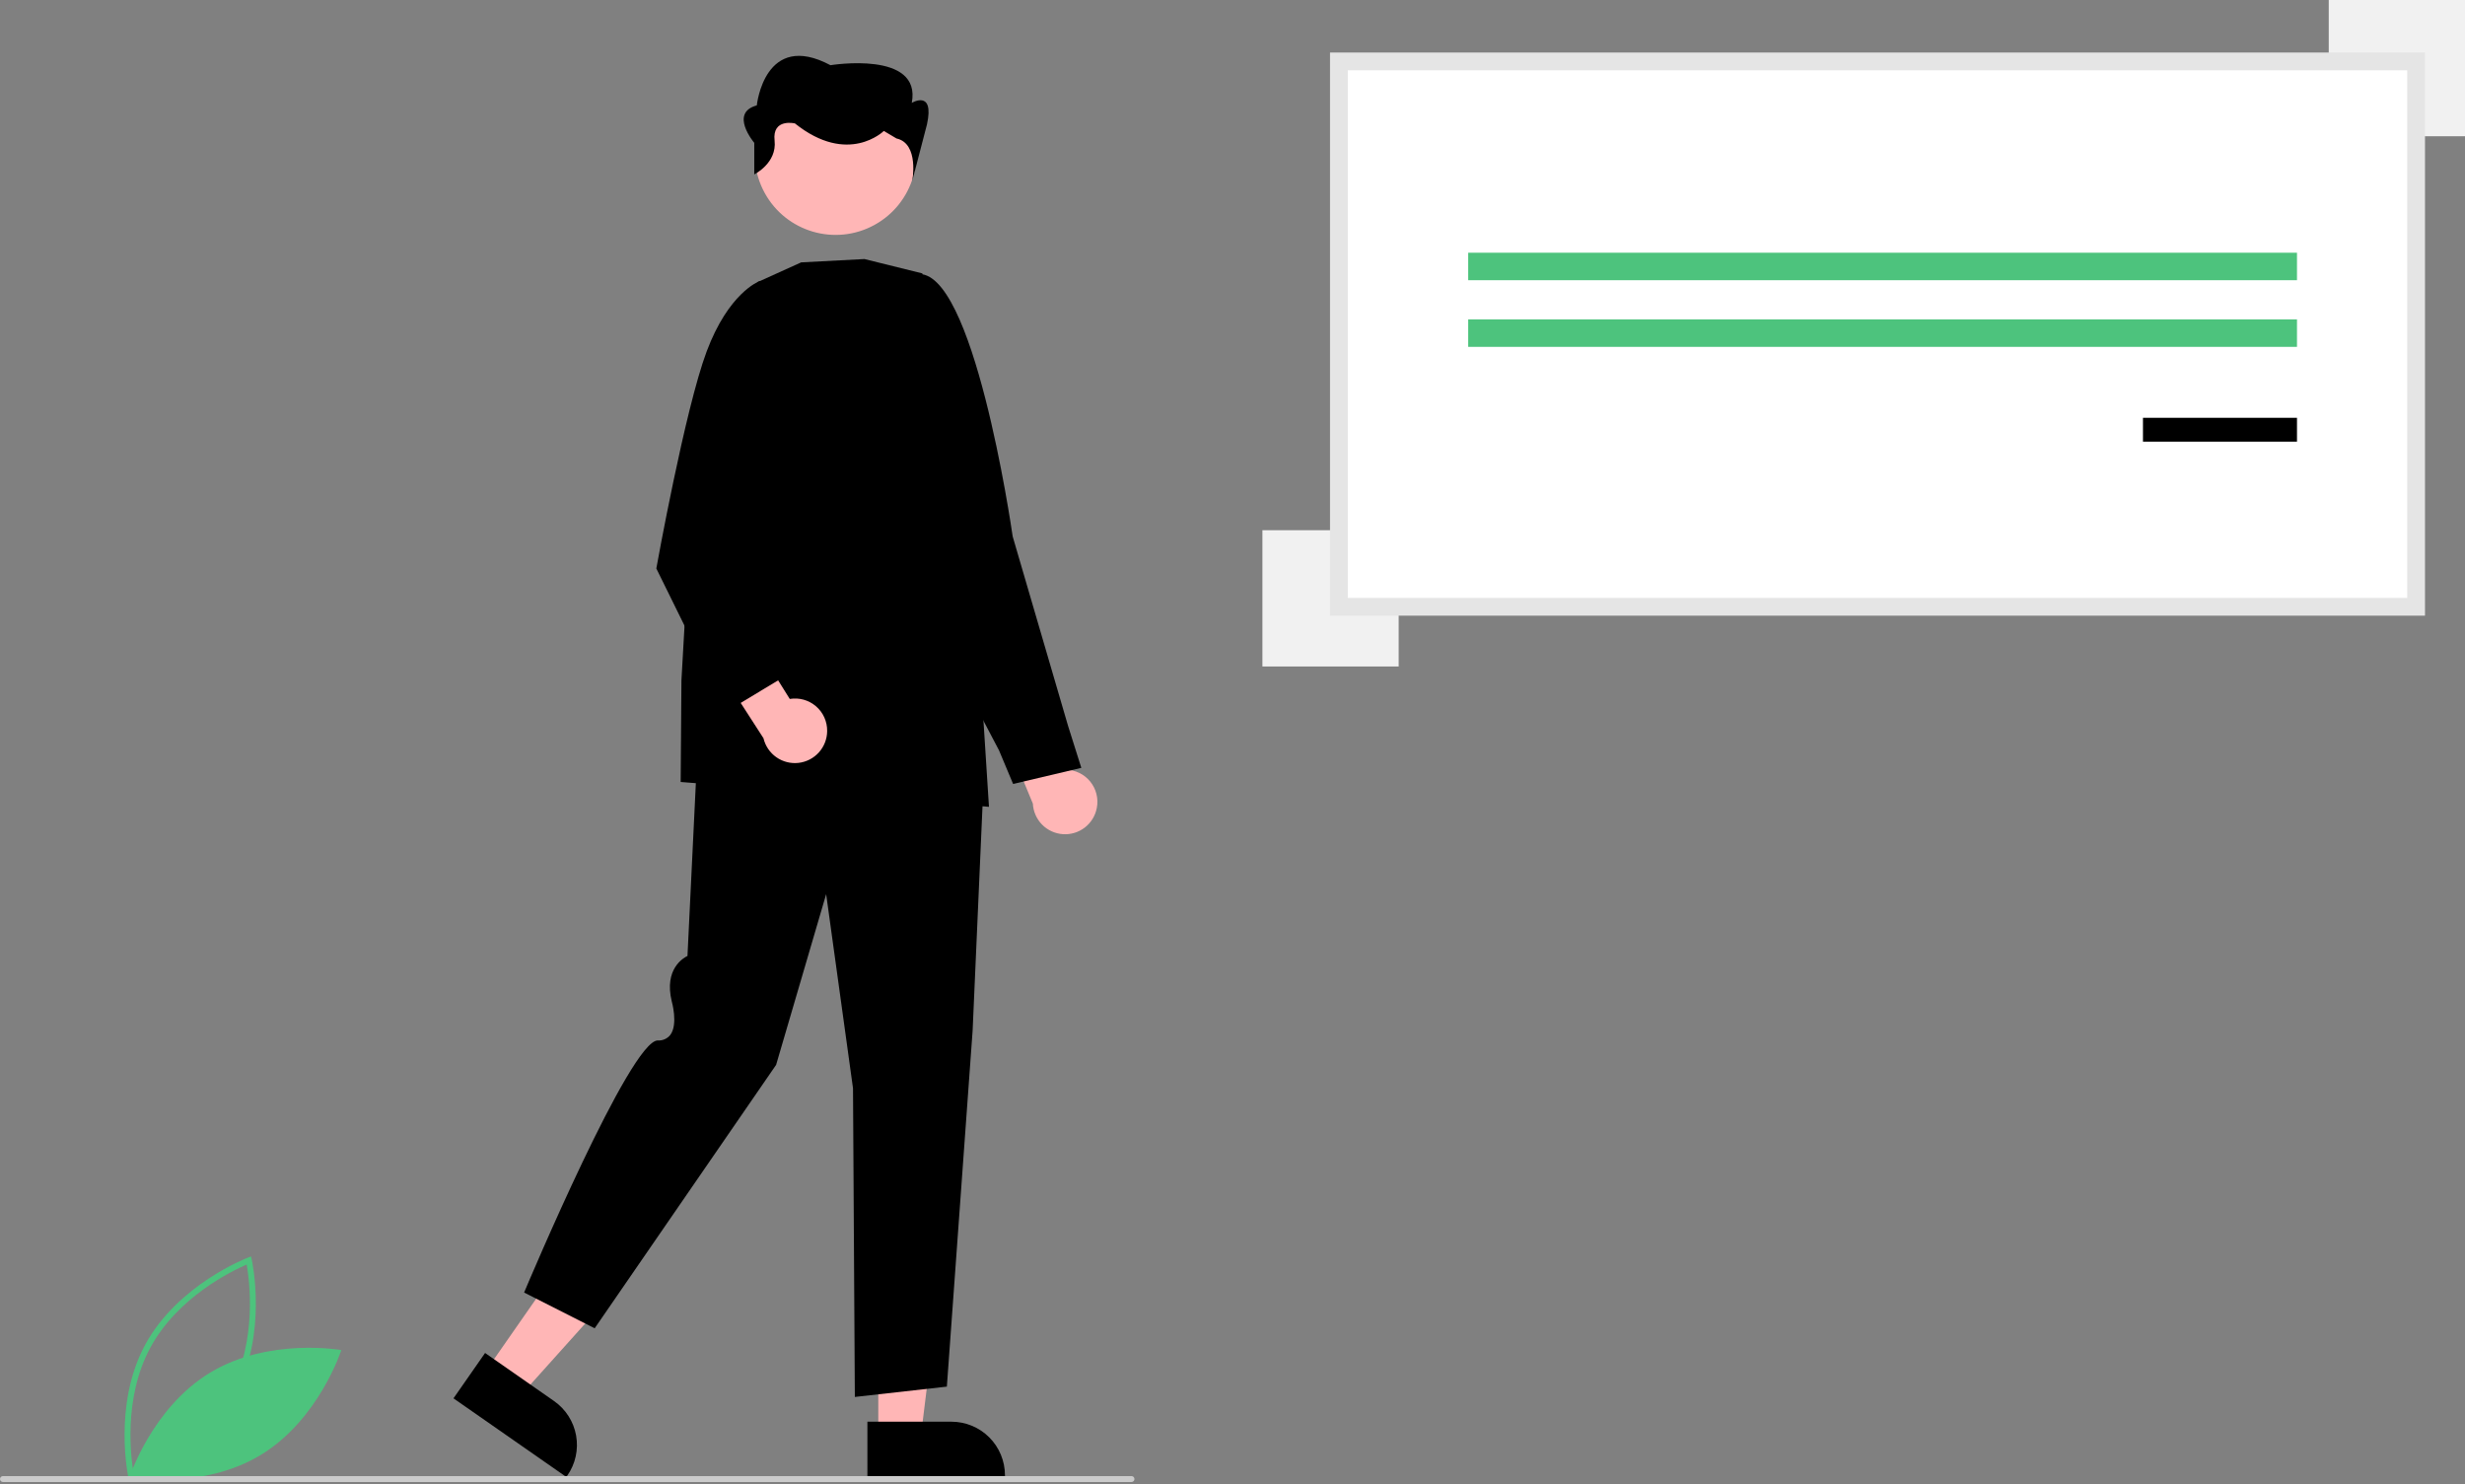 <svg width="500" height="301" viewBox="0 0 500 301" fill="none" xmlns="http://www.w3.org/2000/svg">
<rect x="0" y="0" width="500" height="301" fill="#808080" stroke="none"/>
<g clip-path="url(#clip0_146_141)">
<path d="M26.087 299.949C26.053 299.801 22.818 285.05 29.425 272.798C36.032 260.546 50.134 255.143 50.276 255.09L50.92 254.848L51.072 255.52C51.106 255.667 54.341 270.418 47.734 282.671C41.128 294.922 27.025 300.325 26.884 300.379L26.239 300.62L26.087 299.949ZM50.036 256.487C47.211 257.702 36.063 263.02 30.483 273.368C24.902 283.717 26.586 295.955 27.123 298.981C29.947 297.769 41.091 292.459 46.676 282.1C52.256 271.752 50.573 259.515 50.036 256.487V256.487Z" fill="#4DC37D"/>
<path d="M42.686 278.373C30.814 285.516 26.241 299.703 26.241 299.703C26.241 299.703 40.918 302.31 52.79 295.167C64.662 288.025 69.235 273.837 69.235 273.837C69.235 273.837 54.558 271.23 42.686 278.373Z" fill="#4DC37D"/>
<path d="M222.478 163.867C222.659 162.933 222.633 161.97 222.402 161.046C222.17 160.123 221.739 159.262 221.139 158.523C220.539 157.784 219.784 157.186 218.927 156.771C218.071 156.355 217.134 156.133 216.182 156.119L210.684 142.292L201.467 143.584L209.505 163C209.588 164.601 210.254 166.116 211.379 167.258C212.503 168.399 214.008 169.089 215.607 169.196C217.206 169.303 218.788 168.819 220.055 167.837C221.321 166.855 222.183 165.443 222.478 163.867V163.867Z" fill="#FFB6B6"/>
<path d="M205.498 159.009L202.642 152.199L184.845 118.322L185.812 55.638L185.998 55.613C197.386 54.109 205.091 106.579 205.413 108.814L216.658 147.271L219.335 155.747L205.498 159.009Z" fill="black"/>
<path d="M178.152 291.189L186.805 291.188L190.921 257.812L178.15 257.813L178.152 291.189Z" fill="#FFB6B6"/>
<path d="M175.944 288.364L192.985 288.363H192.986C195.866 288.363 198.628 289.507 200.665 291.544C202.701 293.58 203.845 296.342 203.846 299.223V299.575L175.945 299.576L175.944 288.364Z" fill="black"/>
<path d="M98.591 278.005L105.691 282.952L128.15 257.924L117.672 250.622L98.591 278.005Z" fill="#FFB6B6"/>
<path d="M98.395 274.425L112.376 284.168L112.377 284.168C114.739 285.815 116.351 288.333 116.858 291.168C117.364 294.004 116.724 296.924 115.077 299.287L114.876 299.576L91.984 283.625L98.395 274.425Z" fill="black"/>
<path d="M173.396 283.344L173.023 220.733L167.578 181.364L157.427 215.985L157.408 216.014L120.623 269.417L106.31 262.165L106.388 261.979C107.263 259.898 127.874 211.033 133.415 211.033C133.898 211.067 134.383 210.983 134.827 210.788C135.271 210.593 135.661 210.293 135.963 209.913C137.589 207.742 136.265 203.135 136.252 203.088C134.666 196.512 138.653 194.272 139.448 193.898L141.584 149.8L141.805 149.816L199.717 153.878L197.288 209.012L192.061 281.249L191.882 281.269L173.396 283.344Z" fill="black"/>
<path d="M200.602 163.649L200.351 163.629L138.068 158.608L138.222 138.001L141.271 84.193L141.288 84.156L153.702 57.204L162.503 53.219L175.342 52.543L175.373 52.551L187.091 55.454L199.28 142.956L200.602 163.649Z" fill="black"/>
<path d="M177.354 45.636C185.3 41.292 188.221 31.328 183.877 23.381C179.533 15.435 169.569 12.514 161.622 16.858C153.676 21.202 150.755 31.166 155.099 39.113C159.443 47.06 169.407 49.98 177.354 45.636Z" fill="#FFB6B6"/>
<path d="M152.996 35.364V28.974C152.996 28.974 147.844 22.906 153.511 21.377C153.511 21.377 155.057 6.091 168.454 13.225C168.454 13.225 187.003 10.167 184.942 20.868C184.942 20.868 189.579 18.074 188.033 25.208L185.044 36.699C185.044 36.699 186.488 29.108 181.85 28.089L179.274 26.561C179.274 26.561 172.061 33.694 161.24 25.032C161.24 25.032 156.603 23.925 157.118 28.511C157.633 33.097 152.996 35.364 152.996 35.364Z" fill="black"/>
<path d="M167.781 148.26C167.791 147.308 167.592 146.366 167.199 145.499C166.806 144.632 166.227 143.862 165.504 143.243C164.781 142.624 163.931 142.171 163.014 141.916C162.097 141.661 161.135 141.61 160.196 141.767L152.306 129.152L143.471 132.077L154.863 149.735C155.231 151.295 156.159 152.666 157.47 153.587C158.781 154.509 160.385 154.917 161.977 154.735C163.569 154.554 165.04 153.794 166.109 152.6C167.179 151.407 167.774 149.863 167.781 148.26V148.26Z" fill="#FFB6B6"/>
<path d="M147.403 144.283L133.129 115.303L133.142 115.233C133.199 114.912 138.945 83.009 143.339 71.283C147.761 59.482 153.815 57.112 154.07 57.017L154.198 56.97L159.626 62.176L152.107 112.36L160.211 136.563L147.403 144.283Z" fill="black"/>
<path d="M500 0H472.362V27.637H500V0Z" fill="#F1F1F1"/>
<path d="M283.708 107.545H256.07V135.183H283.708V107.545Z" fill="#F1F1F1"/>
<path d="M271.582 123.072H490.082V12.457H271.582V123.072Z" fill="white"/>
<path d="M491.886 124.875H269.78V10.655H491.886V124.875ZM273.385 121.27H488.281V14.26H273.385V121.27Z" fill="#E5E5E5"/>
<path d="M465.921 51.259H297.81V56.834H465.921V51.259Z" fill="#4DC37D"/>
<path d="M465.921 64.779H297.81V70.354H465.921V64.779Z" fill="#4DC37D"/>
<path d="M465.921 84.742H434.679V89.58H465.921V84.742Z" fill="black"/>
<path d="M229.51 300.596H0.601C0.441 300.596 0.289 300.533 0.176 300.42C0.063 300.307 0 300.155 0 299.995C0 299.836 0.063 299.683 0.176 299.57C0.289 299.458 0.441 299.395 0.601 299.395H229.51C229.67 299.395 229.823 299.458 229.935 299.57C230.048 299.683 230.111 299.836 230.111 299.995C230.111 300.155 230.048 300.307 229.935 300.42C229.823 300.533 229.67 300.596 229.51 300.596Z" fill="#CBCBCB"/>
</g>
<defs>
<clipPath id="clip0_146_141">
<rect width="500" height="300.62" fill="white"/>
</clipPath>
</defs>
</svg>
